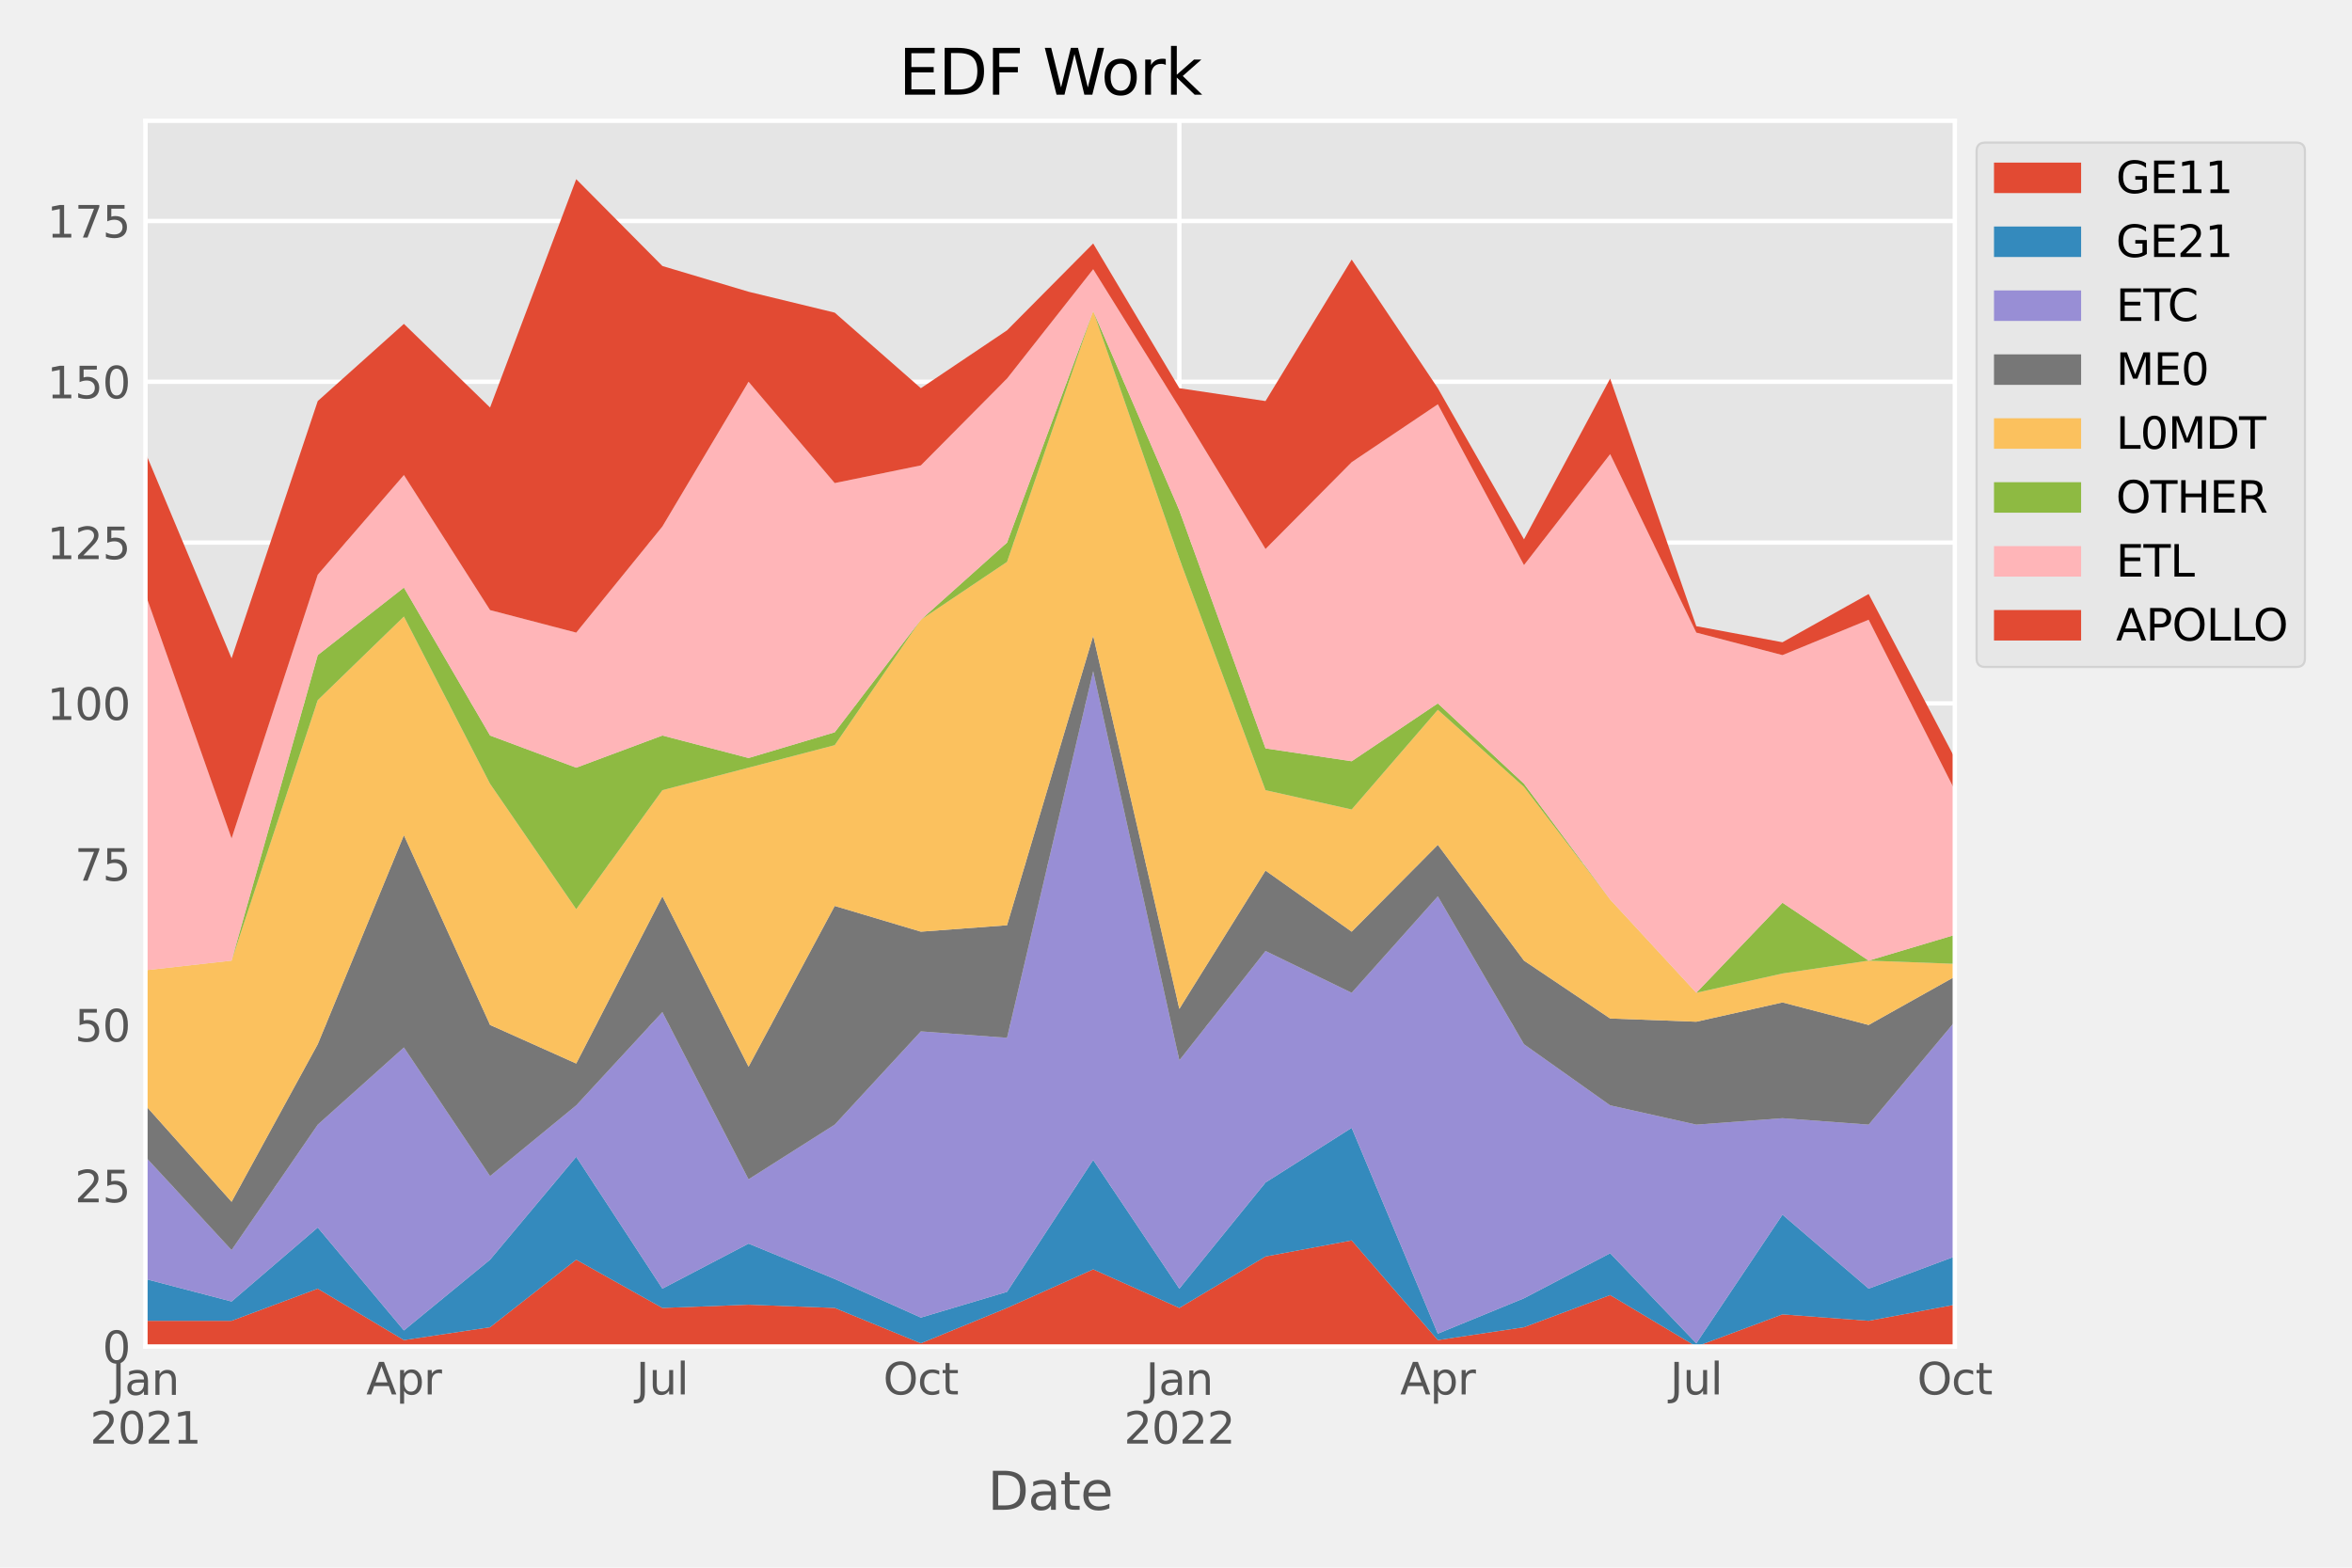 <?xml version="1.0" encoding="utf-8" standalone="no"?>
<!DOCTYPE svg PUBLIC "-//W3C//DTD SVG 1.1//EN"
  "http://www.w3.org/Graphics/SVG/1.1/DTD/svg11.dtd">
<svg xmlns:xlink="http://www.w3.org/1999/xlink" width="540pt" height="360pt" viewBox="0 0 540 360" xmlns="http://www.w3.org/2000/svg" version="1.1">
 <defs>
  <style type="text/css">*{stroke-linejoin: round; stroke-linecap: butt}</style>
 </defs>
 <g id="figure_1">
  <g id="patch_1">
   <path d="M 0 360 
L 540 360 
L 540 0 
L 0 0 
z
" style="fill: #f0f0f0"/>
  </g>
  <g id="axes_1">
   <g id="patch_2">
    <path d="M 33.388 309.21 
L 448.805 309.21 
L 448.805 27.742 
L 33.388 27.742 
z
" style="fill: #e5e5e5"/>
   </g>
   <g id="matplotlib.axis_1">
    <g id="xtick_1">
     <g id="line2d_1">
      <path d="M 33.388 309.21 
L 33.388 27.742 
" clip-path="url(#p18ca7fde8f)" style="fill: none; stroke: #ffffff"/>
     </g>
     <g id="line2d_2"/>
     <g id="text_1">
      <!-- Jan -->
      <g style="fill: #555555" transform="translate(25.68 320.309)scale(0.1 -0.1)">
       <defs>
        <path id="DejaVuSans-4a" d="M 628 4666 
L 1259 4666 
L 1259 325 
Q 1259 -519 939 -900 
Q 619 -1281 -91 -1281 
L -331 -1281 
L -331 -750 
L -134 -750 
Q 284 -750 456 -515 
Q 628 -281 628 325 
L 628 4666 
z
" transform="scale(0.016)"/>
        <path id="DejaVuSans-61" d="M 2194 1759 
Q 1497 1759 1228 1600 
Q 959 1441 959 1056 
Q 959 750 1161 570 
Q 1363 391 1709 391 
Q 2188 391 2477 730 
Q 2766 1069 2766 1631 
L 2766 1759 
L 2194 1759 
z
M 3341 1997 
L 3341 0 
L 2766 0 
L 2766 531 
Q 2569 213 2275 61 
Q 1981 -91 1556 -91 
Q 1019 -91 701 211 
Q 384 513 384 1019 
Q 384 1609 779 1909 
Q 1175 2209 1959 2209 
L 2766 2209 
L 2766 2266 
Q 2766 2663 2505 2880 
Q 2244 3097 1772 3097 
Q 1472 3097 1187 3025 
Q 903 2953 641 2809 
L 641 3341 
Q 956 3463 1253 3523 
Q 1550 3584 1831 3584 
Q 2591 3584 2966 3190 
Q 3341 2797 3341 1997 
z
" transform="scale(0.016)"/>
        <path id="DejaVuSans-6e" d="M 3513 2113 
L 3513 0 
L 2938 0 
L 2938 2094 
Q 2938 2591 2744 2837 
Q 2550 3084 2163 3084 
Q 1697 3084 1428 2787 
Q 1159 2491 1159 1978 
L 1159 0 
L 581 0 
L 581 3500 
L 1159 3500 
L 1159 2956 
Q 1366 3272 1645 3428 
Q 1925 3584 2291 3584 
Q 2894 3584 3203 3211 
Q 3513 2838 3513 2113 
z
" transform="scale(0.016)"/>
       </defs>
       <use xlink:href="#DejaVuSans-4a"/>
       <use xlink:href="#DejaVuSans-61" x="29.492"/>
       <use xlink:href="#DejaVuSans-6e" x="90.771"/>
      </g>
      <!-- 2021 -->
      <g style="fill: #555555" transform="translate(20.663 331.507)scale(0.1 -0.1)">
       <defs>
        <path id="DejaVuSans-32" d="M 1228 531 
L 3431 531 
L 3431 0 
L 469 0 
L 469 531 
Q 828 903 1448 1529 
Q 2069 2156 2228 2338 
Q 2531 2678 2651 2914 
Q 2772 3150 2772 3378 
Q 2772 3750 2511 3984 
Q 2250 4219 1831 4219 
Q 1534 4219 1204 4116 
Q 875 4013 500 3803 
L 500 4441 
Q 881 4594 1212 4672 
Q 1544 4750 1819 4750 
Q 2544 4750 2975 4387 
Q 3406 4025 3406 3419 
Q 3406 3131 3298 2873 
Q 3191 2616 2906 2266 
Q 2828 2175 2409 1742 
Q 1991 1309 1228 531 
z
" transform="scale(0.016)"/>
        <path id="DejaVuSans-30" d="M 2034 4250 
Q 1547 4250 1301 3770 
Q 1056 3291 1056 2328 
Q 1056 1369 1301 889 
Q 1547 409 2034 409 
Q 2525 409 2770 889 
Q 3016 1369 3016 2328 
Q 3016 3291 2770 3770 
Q 2525 4250 2034 4250 
z
M 2034 4750 
Q 2819 4750 3233 4129 
Q 3647 3509 3647 2328 
Q 3647 1150 3233 529 
Q 2819 -91 2034 -91 
Q 1250 -91 836 529 
Q 422 1150 422 2328 
Q 422 3509 836 4129 
Q 1250 4750 2034 4750 
z
" transform="scale(0.016)"/>
        <path id="DejaVuSans-31" d="M 794 531 
L 1825 531 
L 1825 4091 
L 703 3866 
L 703 4441 
L 1819 4666 
L 2450 4666 
L 2450 531 
L 3481 531 
L 3481 0 
L 794 0 
L 794 531 
z
" transform="scale(0.016)"/>
       </defs>
       <use xlink:href="#DejaVuSans-32"/>
       <use xlink:href="#DejaVuSans-30" x="63.623"/>
       <use xlink:href="#DejaVuSans-32" x="127.246"/>
       <use xlink:href="#DejaVuSans-31" x="190.869"/>
      </g>
     </g>
    </g>
    <g id="xtick_2">
     <g id="line2d_3">
      <path d="M 270.769 309.21 
L 270.769 27.742 
" clip-path="url(#p18ca7fde8f)" style="fill: none; stroke: #ffffff"/>
     </g>
     <g id="line2d_4"/>
     <g id="text_2">
      <!-- Jan -->
      <g style="fill: #555555" transform="translate(263.061 320.309)scale(0.1 -0.1)">
       <use xlink:href="#DejaVuSans-4a"/>
       <use xlink:href="#DejaVuSans-61" x="29.492"/>
       <use xlink:href="#DejaVuSans-6e" x="90.771"/>
      </g>
      <!-- 2022 -->
      <g style="fill: #555555" transform="translate(258.044 331.507)scale(0.1 -0.1)">
       <use xlink:href="#DejaVuSans-32"/>
       <use xlink:href="#DejaVuSans-30" x="63.623"/>
       <use xlink:href="#DejaVuSans-32" x="127.246"/>
       <use xlink:href="#DejaVuSans-32" x="190.869"/>
      </g>
     </g>
    </g>
    <g id="xtick_3">
     <g id="line2d_5"/>
    </g>
    <g id="xtick_4">
     <g id="line2d_6"/>
    </g>
    <g id="xtick_5">
     <g id="line2d_7"/>
     <g id="text_3">
      <!-- Apr -->
      <g style="fill: #555555" transform="translate(84.083 320.209)scale(0.1 -0.1)">
       <defs>
        <path id="DejaVuSans-41" d="M 2188 4044 
L 1331 1722 
L 3047 1722 
L 2188 4044 
z
M 1831 4666 
L 2547 4666 
L 4325 0 
L 3669 0 
L 3244 1197 
L 1141 1197 
L 716 0 
L 50 0 
L 1831 4666 
z
" transform="scale(0.016)"/>
        <path id="DejaVuSans-70" d="M 1159 525 
L 1159 -1331 
L 581 -1331 
L 581 3500 
L 1159 3500 
L 1159 2969 
Q 1341 3281 1617 3432 
Q 1894 3584 2278 3584 
Q 2916 3584 3314 3078 
Q 3713 2572 3713 1747 
Q 3713 922 3314 415 
Q 2916 -91 2278 -91 
Q 1894 -91 1617 61 
Q 1341 213 1159 525 
z
M 3116 1747 
Q 3116 2381 2855 2742 
Q 2594 3103 2138 3103 
Q 1681 3103 1420 2742 
Q 1159 2381 1159 1747 
Q 1159 1113 1420 752 
Q 1681 391 2138 391 
Q 2594 391 2855 752 
Q 3116 1113 3116 1747 
z
" transform="scale(0.016)"/>
        <path id="DejaVuSans-72" d="M 2631 2963 
Q 2534 3019 2420 3045 
Q 2306 3072 2169 3072 
Q 1681 3072 1420 2755 
Q 1159 2438 1159 1844 
L 1159 0 
L 581 0 
L 581 3500 
L 1159 3500 
L 1159 2956 
Q 1341 3275 1631 3429 
Q 1922 3584 2338 3584 
Q 2397 3584 2469 3576 
Q 2541 3569 2628 3553 
L 2631 2963 
z
" transform="scale(0.016)"/>
       </defs>
       <use xlink:href="#DejaVuSans-41"/>
       <use xlink:href="#DejaVuSans-70" x="68.408"/>
       <use xlink:href="#DejaVuSans-72" x="131.885"/>
      </g>
     </g>
    </g>
    <g id="xtick_6">
     <g id="line2d_8"/>
    </g>
    <g id="xtick_7">
     <g id="line2d_9"/>
    </g>
    <g id="xtick_8">
     <g id="line2d_10"/>
     <g id="text_4">
      <!-- Jul -->
      <g style="fill: #555555" transform="translate(146.045 320.209)scale(0.1 -0.1)">
       <defs>
        <path id="DejaVuSans-75" d="M 544 1381 
L 544 3500 
L 1119 3500 
L 1119 1403 
Q 1119 906 1312 657 
Q 1506 409 1894 409 
Q 2359 409 2629 706 
Q 2900 1003 2900 1516 
L 2900 3500 
L 3475 3500 
L 3475 0 
L 2900 0 
L 2900 538 
Q 2691 219 2414 64 
Q 2138 -91 1772 -91 
Q 1169 -91 856 284 
Q 544 659 544 1381 
z
M 1991 3584 
L 1991 3584 
z
" transform="scale(0.016)"/>
        <path id="DejaVuSans-6c" d="M 603 4863 
L 1178 4863 
L 1178 0 
L 603 0 
L 603 4863 
z
" transform="scale(0.016)"/>
       </defs>
       <use xlink:href="#DejaVuSans-4a"/>
       <use xlink:href="#DejaVuSans-75" x="29.492"/>
       <use xlink:href="#DejaVuSans-6c" x="92.871"/>
      </g>
     </g>
    </g>
    <g id="xtick_9">
     <g id="line2d_11"/>
    </g>
    <g id="xtick_10">
     <g id="line2d_12"/>
    </g>
    <g id="xtick_11">
     <g id="line2d_13"/>
     <g id="text_5">
      <!-- Oct -->
      <g style="fill: #555555" transform="translate(202.778 320.209)scale(0.1 -0.1)">
       <defs>
        <path id="DejaVuSans-4f" d="M 2522 4238 
Q 1834 4238 1429 3725 
Q 1025 3213 1025 2328 
Q 1025 1447 1429 934 
Q 1834 422 2522 422 
Q 3209 422 3611 934 
Q 4013 1447 4013 2328 
Q 4013 3213 3611 3725 
Q 3209 4238 2522 4238 
z
M 2522 4750 
Q 3503 4750 4090 4092 
Q 4678 3434 4678 2328 
Q 4678 1225 4090 567 
Q 3503 -91 2522 -91 
Q 1538 -91 948 565 
Q 359 1222 359 2328 
Q 359 3434 948 4092 
Q 1538 4750 2522 4750 
z
" transform="scale(0.016)"/>
        <path id="DejaVuSans-63" d="M 3122 3366 
L 3122 2828 
Q 2878 2963 2633 3030 
Q 2388 3097 2138 3097 
Q 1578 3097 1268 2742 
Q 959 2388 959 1747 
Q 959 1106 1268 751 
Q 1578 397 2138 397 
Q 2388 397 2633 464 
Q 2878 531 3122 666 
L 3122 134 
Q 2881 22 2623 -34 
Q 2366 -91 2075 -91 
Q 1284 -91 818 406 
Q 353 903 353 1747 
Q 353 2603 823 3093 
Q 1294 3584 2113 3584 
Q 2378 3584 2631 3529 
Q 2884 3475 3122 3366 
z
" transform="scale(0.016)"/>
        <path id="DejaVuSans-74" d="M 1172 4494 
L 1172 3500 
L 2356 3500 
L 2356 3053 
L 1172 3053 
L 1172 1153 
Q 1172 725 1289 603 
Q 1406 481 1766 481 
L 2356 481 
L 2356 0 
L 1766 0 
Q 1100 0 847 248 
Q 594 497 594 1153 
L 594 3053 
L 172 3053 
L 172 3500 
L 594 3500 
L 594 4494 
L 1172 4494 
z
" transform="scale(0.016)"/>
       </defs>
       <use xlink:href="#DejaVuSans-4f"/>
       <use xlink:href="#DejaVuSans-63" x="78.711"/>
       <use xlink:href="#DejaVuSans-74" x="133.691"/>
      </g>
     </g>
    </g>
    <g id="xtick_12">
     <g id="line2d_14"/>
    </g>
    <g id="xtick_13">
     <g id="line2d_15"/>
    </g>
    <g id="xtick_14">
     <g id="line2d_16"/>
    </g>
    <g id="xtick_15">
     <g id="line2d_17"/>
    </g>
    <g id="xtick_16">
     <g id="line2d_18"/>
     <g id="text_6">
      <!-- Apr -->
      <g style="fill: #555555" transform="translate(321.464 320.209)scale(0.1 -0.1)">
       <use xlink:href="#DejaVuSans-41"/>
       <use xlink:href="#DejaVuSans-70" x="68.408"/>
       <use xlink:href="#DejaVuSans-72" x="131.885"/>
      </g>
     </g>
    </g>
    <g id="xtick_17">
     <g id="line2d_19"/>
    </g>
    <g id="xtick_18">
     <g id="line2d_20"/>
    </g>
    <g id="xtick_19">
     <g id="line2d_21"/>
     <g id="text_7">
      <!-- Jul -->
      <g style="fill: #555555" transform="translate(383.427 320.209)scale(0.1 -0.1)">
       <use xlink:href="#DejaVuSans-4a"/>
       <use xlink:href="#DejaVuSans-75" x="29.492"/>
       <use xlink:href="#DejaVuSans-6c" x="92.871"/>
      </g>
     </g>
    </g>
    <g id="xtick_20">
     <g id="line2d_22"/>
    </g>
    <g id="xtick_21">
     <g id="line2d_23"/>
    </g>
    <g id="xtick_22">
     <g id="line2d_24"/>
     <g id="text_8">
      <!-- Oct -->
      <g style="fill: #555555" transform="translate(440.159 320.209)scale(0.1 -0.1)">
       <use xlink:href="#DejaVuSans-4f"/>
       <use xlink:href="#DejaVuSans-63" x="78.711"/>
       <use xlink:href="#DejaVuSans-74" x="133.691"/>
      </g>
     </g>
    </g>
    <g id="text_9">
     <!-- Date -->
     <g style="fill: #555555" transform="translate(226.755 346.704)scale(0.12 -0.12)">
      <defs>
       <path id="DejaVuSans-44" d="M 1259 4147 
L 1259 519 
L 2022 519 
Q 2988 519 3436 956 
Q 3884 1394 3884 2338 
Q 3884 3275 3436 3711 
Q 2988 4147 2022 4147 
L 1259 4147 
z
M 628 4666 
L 1925 4666 
Q 3281 4666 3915 4102 
Q 4550 3538 4550 2338 
Q 4550 1131 3912 565 
Q 3275 0 1925 0 
L 628 0 
L 628 4666 
z
" transform="scale(0.016)"/>
       <path id="DejaVuSans-65" d="M 3597 1894 
L 3597 1613 
L 953 1613 
Q 991 1019 1311 708 
Q 1631 397 2203 397 
Q 2534 397 2845 478 
Q 3156 559 3463 722 
L 3463 178 
Q 3153 47 2828 -22 
Q 2503 -91 2169 -91 
Q 1331 -91 842 396 
Q 353 884 353 1716 
Q 353 2575 817 3079 
Q 1281 3584 2069 3584 
Q 2775 3584 3186 3129 
Q 3597 2675 3597 1894 
z
M 3022 2063 
Q 3016 2534 2758 2815 
Q 2500 3097 2075 3097 
Q 1594 3097 1305 2825 
Q 1016 2553 972 2059 
L 3022 2063 
z
" transform="scale(0.016)"/>
      </defs>
      <use xlink:href="#DejaVuSans-44"/>
      <use xlink:href="#DejaVuSans-61" x="77.002"/>
      <use xlink:href="#DejaVuSans-74" x="138.281"/>
      <use xlink:href="#DejaVuSans-65" x="177.49"/>
     </g>
    </g>
   </g>
   <g id="matplotlib.axis_2">
    <g id="ytick_1">
     <g id="line2d_25">
      <path d="M 33.388 309.21 
L 448.805 309.21 
" clip-path="url(#p18ca7fde8f)" style="fill: none; stroke: #ffffff"/>
     </g>
     <g id="line2d_26"/>
     <g id="text_10">
      <!-- 0 -->
      <g style="fill: #555555" transform="translate(23.525 313.01)scale(0.1 -0.1)">
       <use xlink:href="#DejaVuSans-30"/>
      </g>
     </g>
    </g>
    <g id="ytick_2">
     <g id="line2d_27">
      <path d="M 33.388 272.287 
L 448.805 272.287 
" clip-path="url(#p18ca7fde8f)" style="fill: none; stroke: #ffffff"/>
     </g>
     <g id="line2d_28"/>
     <g id="text_11">
      <!-- 25 -->
      <g style="fill: #555555" transform="translate(17.163 276.086)scale(0.1 -0.1)">
       <defs>
        <path id="DejaVuSans-35" d="M 691 4666 
L 3169 4666 
L 3169 4134 
L 1269 4134 
L 1269 2991 
Q 1406 3038 1543 3061 
Q 1681 3084 1819 3084 
Q 2600 3084 3056 2656 
Q 3513 2228 3513 1497 
Q 3513 744 3044 326 
Q 2575 -91 1722 -91 
Q 1428 -91 1123 -41 
Q 819 9 494 109 
L 494 744 
Q 775 591 1075 516 
Q 1375 441 1709 441 
Q 2250 441 2565 725 
Q 2881 1009 2881 1497 
Q 2881 1984 2565 2268 
Q 2250 2553 1709 2553 
Q 1456 2553 1204 2497 
Q 953 2441 691 2322 
L 691 4666 
z
" transform="scale(0.016)"/>
       </defs>
       <use xlink:href="#DejaVuSans-32"/>
       <use xlink:href="#DejaVuSans-35" x="63.623"/>
      </g>
     </g>
    </g>
    <g id="ytick_3">
     <g id="line2d_29">
      <path d="M 33.388 235.363 
L 448.805 235.363 
" clip-path="url(#p18ca7fde8f)" style="fill: none; stroke: #ffffff"/>
     </g>
     <g id="line2d_30"/>
     <g id="text_12">
      <!-- 50 -->
      <g style="fill: #555555" transform="translate(17.163 239.162)scale(0.1 -0.1)">
       <use xlink:href="#DejaVuSans-35"/>
       <use xlink:href="#DejaVuSans-30" x="63.623"/>
      </g>
     </g>
    </g>
    <g id="ytick_4">
     <g id="line2d_31">
      <path d="M 33.388 198.44 
L 448.805 198.44 
" clip-path="url(#p18ca7fde8f)" style="fill: none; stroke: #ffffff"/>
     </g>
     <g id="line2d_32"/>
     <g id="text_13">
      <!-- 75 -->
      <g style="fill: #555555" transform="translate(17.163 202.239)scale(0.1 -0.1)">
       <defs>
        <path id="DejaVuSans-37" d="M 525 4666 
L 3525 4666 
L 3525 4397 
L 1831 0 
L 1172 0 
L 2766 4134 
L 525 4134 
L 525 4666 
z
" transform="scale(0.016)"/>
       </defs>
       <use xlink:href="#DejaVuSans-37"/>
       <use xlink:href="#DejaVuSans-35" x="63.623"/>
      </g>
     </g>
    </g>
    <g id="ytick_5">
     <g id="line2d_33">
      <path d="M 33.388 161.516 
L 448.805 161.516 
" clip-path="url(#p18ca7fde8f)" style="fill: none; stroke: #ffffff"/>
     </g>
     <g id="line2d_34"/>
     <g id="text_14">
      <!-- 100 -->
      <g style="fill: #555555" transform="translate(10.8 165.315)scale(0.1 -0.1)">
       <use xlink:href="#DejaVuSans-31"/>
       <use xlink:href="#DejaVuSans-30" x="63.623"/>
       <use xlink:href="#DejaVuSans-30" x="127.246"/>
      </g>
     </g>
    </g>
    <g id="ytick_6">
     <g id="line2d_35">
      <path d="M 33.388 124.592 
L 448.805 124.592 
" clip-path="url(#p18ca7fde8f)" style="fill: none; stroke: #ffffff"/>
     </g>
     <g id="line2d_36"/>
     <g id="text_15">
      <!-- 125 -->
      <g style="fill: #555555" transform="translate(10.8 128.392)scale(0.1 -0.1)">
       <use xlink:href="#DejaVuSans-31"/>
       <use xlink:href="#DejaVuSans-32" x="63.623"/>
       <use xlink:href="#DejaVuSans-35" x="127.246"/>
      </g>
     </g>
    </g>
    <g id="ytick_7">
     <g id="line2d_37">
      <path d="M 33.388 87.669 
L 448.805 87.669 
" clip-path="url(#p18ca7fde8f)" style="fill: none; stroke: #ffffff"/>
     </g>
     <g id="line2d_38"/>
     <g id="text_16">
      <!-- 150 -->
      <g style="fill: #555555" transform="translate(10.8 91.468)scale(0.1 -0.1)">
       <use xlink:href="#DejaVuSans-31"/>
       <use xlink:href="#DejaVuSans-35" x="63.623"/>
       <use xlink:href="#DejaVuSans-30" x="127.246"/>
      </g>
     </g>
    </g>
    <g id="ytick_8">
     <g id="line2d_39">
      <path d="M 33.388 50.745 
L 448.805 50.745 
" clip-path="url(#p18ca7fde8f)" style="fill: none; stroke: #ffffff"/>
     </g>
     <g id="line2d_40"/>
     <g id="text_17">
      <!-- 175 -->
      <g style="fill: #555555" transform="translate(10.8 54.544)scale(0.1 -0.1)">
       <use xlink:href="#DejaVuSans-31"/>
       <use xlink:href="#DejaVuSans-37" x="63.623"/>
       <use xlink:href="#DejaVuSans-35" x="127.246"/>
      </g>
     </g>
    </g>
   </g>
   <g id="PolyCollection_1">
    <defs>
     <path id="me818458014" d="M 33.388 -56.697 
L 33.388 -50.79 
L 53.169 -50.79 
L 72.951 -50.79 
L 92.733 -50.79 
L 112.515 -50.79 
L 132.296 -50.79 
L 152.078 -50.79 
L 171.86 -50.79 
L 191.642 -50.79 
L 211.423 -50.79 
L 231.205 -50.79 
L 250.987 -50.79 
L 270.769 -50.79 
L 290.551 -50.79 
L 310.332 -50.79 
L 330.114 -50.79 
L 349.896 -50.79 
L 369.678 -50.79 
L 389.459 -50.79 
L 409.241 -50.79 
L 429.023 -50.79 
L 448.805 -50.79 
L 448.805 -60.39 
L 448.805 -60.39 
L 429.023 -56.697 
L 409.241 -58.174 
L 389.459 -50.79 
L 369.678 -62.605 
L 349.896 -55.221 
L 330.114 -52.267 
L 310.332 -75.159 
L 290.551 -71.467 
L 270.769 -59.651 
L 250.987 -68.513 
L 231.205 -59.651 
L 211.423 -51.528 
L 191.642 -59.651 
L 171.86 -60.39 
L 152.078 -59.651 
L 132.296 -70.728 
L 112.515 -55.221 
L 92.733 -52.267 
L 72.951 -64.082 
L 53.169 -56.697 
L 33.388 -56.697 
z
"/>
    </defs>
    <g clip-path="url(#p18ca7fde8f)">
     <use xlink:href="#me818458014" x="0" y="360" style="fill: #e24a33"/>
    </g>
   </g>
   <g id="PolyCollection_2">
    <defs>
     <path id="m46e189c79e" d="M 33.388 -66.298 
L 33.388 -56.697 
L 53.169 -56.697 
L 72.951 -64.082 
L 92.733 -52.267 
L 112.515 -55.221 
L 132.296 -70.728 
L 152.078 -59.651 
L 171.86 -60.39 
L 191.642 -59.651 
L 211.423 -51.528 
L 231.205 -59.651 
L 250.987 -68.513 
L 270.769 -59.651 
L 290.551 -71.467 
L 310.332 -75.159 
L 330.114 -52.267 
L 349.896 -55.221 
L 369.678 -62.605 
L 389.459 -50.79 
L 409.241 -58.174 
L 429.023 -56.697 
L 448.805 -60.39 
L 448.805 -71.467 
L 448.805 -71.467 
L 429.023 -64.082 
L 409.241 -81.067 
L 389.459 -51.528 
L 369.678 -72.205 
L 349.896 -61.867 
L 330.114 -53.744 
L 310.332 -101.006 
L 290.551 -88.452 
L 270.769 -64.082 
L 250.987 -93.621 
L 231.205 -63.344 
L 211.423 -57.436 
L 191.642 -66.298 
L 171.86 -74.421 
L 152.078 -64.082 
L 132.296 -94.36 
L 112.515 -70.728 
L 92.733 -54.482 
L 72.951 -78.113 
L 53.169 -61.128 
L 33.388 -66.298 
z
"/>
    </defs>
    <g clip-path="url(#p18ca7fde8f)">
     <use xlink:href="#m46e189c79e" x="0" y="360" style="fill: #348abd"/>
    </g>
   </g>
   <g id="PolyCollection_3">
    <defs>
     <path id="me24be5b7c9" d="M 33.388 -94.36 
L 33.388 -66.298 
L 53.169 -61.128 
L 72.951 -78.113 
L 92.733 -54.482 
L 112.515 -70.728 
L 132.296 -94.36 
L 152.078 -64.082 
L 171.86 -74.421 
L 191.642 -66.298 
L 211.423 -57.436 
L 231.205 -63.344 
L 250.987 -93.621 
L 270.769 -64.082 
L 290.551 -88.452 
L 310.332 -101.006 
L 330.114 -53.744 
L 349.896 -61.867 
L 369.678 -72.205 
L 389.459 -51.528 
L 409.241 -81.067 
L 429.023 -64.082 
L 448.805 -71.467 
L 448.805 -125.375 
L 448.805 -125.375 
L 429.023 -101.744 
L 409.241 -103.221 
L 389.459 -101.744 
L 369.678 -106.175 
L 349.896 -120.206 
L 330.114 -154.176 
L 310.332 -132.022 
L 290.551 -141.622 
L 270.769 -116.514 
L 250.987 -205.869 
L 231.205 -121.683 
L 211.423 -123.16 
L 191.642 -101.744 
L 171.86 -89.19 
L 152.078 -127.591 
L 132.296 -106.175 
L 112.515 -89.929 
L 92.733 -119.468 
L 72.951 -101.744 
L 53.169 -72.944 
L 33.388 -94.36 
z
"/>
    </defs>
    <g clip-path="url(#p18ca7fde8f)">
     <use xlink:href="#me24be5b7c9" x="0" y="360" style="fill: #988ed5"/>
    </g>
   </g>
   <g id="PolyCollection_4">
    <defs>
     <path id="mcbd116b5c4" d="M 33.388 -106.175 
L 33.388 -94.36 
L 53.169 -72.944 
L 72.951 -101.744 
L 92.733 -119.468 
L 112.515 -89.929 
L 132.296 -106.175 
L 152.078 -127.591 
L 171.86 -89.19 
L 191.642 -101.744 
L 211.423 -123.16 
L 231.205 -121.683 
L 250.987 -205.869 
L 270.769 -116.514 
L 290.551 -141.622 
L 310.332 -132.022 
L 330.114 -154.176 
L 349.896 -120.206 
L 369.678 -106.175 
L 389.459 -101.744 
L 409.241 -103.221 
L 429.023 -101.744 
L 448.805 -125.375 
L 448.805 -135.714 
L 448.805 -135.714 
L 429.023 -124.637 
L 409.241 -129.806 
L 389.459 -125.375 
L 369.678 -126.114 
L 349.896 -139.406 
L 330.114 -165.991 
L 310.332 -146.053 
L 290.551 -160.084 
L 270.769 -128.329 
L 250.987 -213.992 
L 231.205 -147.53 
L 211.423 -146.053 
L 191.642 -151.96 
L 171.86 -115.037 
L 152.078 -154.176 
L 132.296 -115.775 
L 112.515 -124.637 
L 92.733 -168.207 
L 72.951 -120.206 
L 53.169 -84.021 
L 33.388 -106.175 
z
"/>
    </defs>
    <g clip-path="url(#p18ca7fde8f)">
     <use xlink:href="#mcbd116b5c4" x="0" y="360" style="fill: #777777"/>
    </g>
   </g>
   <g id="PolyCollection_5">
    <defs>
     <path id="m8b6dcc6022" d="M 33.388 -137.191 
L 33.388 -106.175 
L 53.169 -84.021 
L 72.951 -120.206 
L 92.733 -168.207 
L 112.515 -124.637 
L 132.296 -115.775 
L 152.078 -154.176 
L 171.86 -115.037 
L 191.642 -151.96 
L 211.423 -146.053 
L 231.205 -147.53 
L 250.987 -213.992 
L 270.769 -128.329 
L 290.551 -160.084 
L 310.332 -146.053 
L 330.114 -165.991 
L 349.896 -139.406 
L 369.678 -126.114 
L 389.459 -125.375 
L 409.241 -129.806 
L 429.023 -124.637 
L 448.805 -135.714 
L 448.805 -138.668 
L 448.805 -138.668 
L 429.023 -139.406 
L 409.241 -136.452 
L 389.459 -132.022 
L 369.678 -153.437 
L 349.896 -179.284 
L 330.114 -197.007 
L 310.332 -174.114 
L 290.551 -178.545 
L 270.769 -231.715 
L 250.987 -288.578 
L 231.205 -230.977 
L 211.423 -217.684 
L 191.642 -188.884 
L 171.86 -183.715 
L 152.078 -178.545 
L 132.296 -151.222 
L 112.515 -180.022 
L 92.733 -218.423 
L 72.951 -199.223 
L 53.169 -139.406 
L 33.388 -137.191 
z
"/>
    </defs>
    <g clip-path="url(#p18ca7fde8f)">
     <use xlink:href="#m8b6dcc6022" x="0" y="360" style="fill: #fbc15e"/>
    </g>
   </g>
   <g id="PolyCollection_6">
    <defs>
     <path id="m76d252be1c" d="M 33.388 -137.191 
L 33.388 -137.191 
L 53.169 -139.406 
L 72.951 -199.223 
L 92.733 -218.423 
L 112.515 -180.022 
L 132.296 -151.222 
L 152.078 -178.545 
L 171.86 -183.715 
L 191.642 -188.884 
L 211.423 -217.684 
L 231.205 -230.977 
L 250.987 -288.578 
L 270.769 -231.715 
L 290.551 -178.545 
L 310.332 -174.114 
L 330.114 -197.007 
L 349.896 -179.284 
L 369.678 -153.437 
L 389.459 -132.022 
L 409.241 -136.452 
L 429.023 -139.406 
L 448.805 -138.668 
L 448.805 -145.314 
L 448.805 -145.314 
L 429.023 -139.406 
L 409.241 -152.699 
L 389.459 -132.022 
L 369.678 -153.437 
L 349.896 -180.022 
L 330.114 -198.484 
L 310.332 -185.192 
L 290.551 -188.145 
L 270.769 -242.792 
L 250.987 -288.578 
L 231.205 -235.408 
L 211.423 -217.684 
L 191.642 -191.838 
L 171.86 -185.93 
L 152.078 -191.099 
L 132.296 -183.715 
L 112.515 -191.099 
L 92.733 -225.069 
L 72.951 -209.561 
L 53.169 -139.406 
L 33.388 -137.191 
z
"/>
    </defs>
    <g clip-path="url(#p18ca7fde8f)">
     <use xlink:href="#m76d252be1c" x="0" y="360" style="fill: #8eba42"/>
    </g>
   </g>
   <g id="PolyCollection_7">
    <defs>
     <path id="mc79e36068d" d="M 33.388 -223.592 
L 33.388 -137.191 
L 53.169 -139.406 
L 72.951 -209.561 
L 92.733 -225.069 
L 112.515 -191.099 
L 132.296 -183.715 
L 152.078 -191.099 
L 171.86 -185.93 
L 191.642 -191.838 
L 211.423 -217.684 
L 231.205 -235.408 
L 250.987 -288.578 
L 270.769 -242.792 
L 290.551 -188.145 
L 310.332 -185.192 
L 330.114 -198.484 
L 349.896 -180.022 
L 369.678 -153.437 
L 389.459 -132.022 
L 409.241 -152.699 
L 429.023 -139.406 
L 448.805 -145.314 
L 448.805 -178.545 
L 448.805 -178.545 
L 429.023 -217.684 
L 409.241 -209.561 
L 389.459 -214.73 
L 369.678 -255.716 
L 349.896 -230.238 
L 330.114 -267.162 
L 310.332 -253.869 
L 290.551 -233.931 
L 270.769 -266.423 
L 250.987 -298.178 
L 231.205 -273.07 
L 211.423 -253.131 
L 191.642 -249.069 
L 171.86 -272.331 
L 152.078 -239.1 
L 132.296 -214.73 
L 112.515 -219.9 
L 92.733 -250.916 
L 72.951 -228.023 
L 53.169 -167.468 
L 33.388 -223.592 
z
"/>
    </defs>
    <g clip-path="url(#p18ca7fde8f)">
     <use xlink:href="#mc79e36068d" x="0" y="360" style="fill: #ffb5b8"/>
    </g>
   </g>
   <g id="PolyCollection_8">
    <defs>
     <path id="m7450dbfe56" d="M 33.388 -256.085 
L 33.388 -223.592 
L 53.169 -167.468 
L 72.951 -228.023 
L 92.733 -250.916 
L 112.515 -219.9 
L 132.296 -214.73 
L 152.078 -239.1 
L 171.86 -272.331 
L 191.642 -249.069 
L 211.423 -253.131 
L 231.205 -273.07 
L 250.987 -298.178 
L 270.769 -266.423 
L 290.551 -233.931 
L 310.332 -253.869 
L 330.114 -267.162 
L 349.896 -230.238 
L 369.678 -255.716 
L 389.459 -214.73 
L 409.241 -209.561 
L 429.023 -217.684 
L 448.805 -178.545 
L 448.805 -185.93 
L 448.805 -185.93 
L 429.023 -223.592 
L 409.241 -212.515 
L 389.459 -216.207 
L 369.678 -273.07 
L 349.896 -236.146 
L 330.114 -270.854 
L 310.332 -300.393 
L 290.551 -267.9 
L 270.769 -270.854 
L 250.987 -304.086 
L 231.205 -284.147 
L 211.423 -270.854 
L 191.642 -288.208 
L 171.86 -293.008 
L 152.078 -298.916 
L 132.296 -318.855 
L 112.515 -266.423 
L 92.733 -285.624 
L 72.951 -267.9 
L 53.169 -208.823 
L 33.388 -256.085 
z
"/>
    </defs>
    <g clip-path="url(#p18ca7fde8f)">
     <use xlink:href="#m7450dbfe56" x="0" y="360" style="fill: #e24a33"/>
    </g>
   </g>
   <g id="line2d_41">
    <path d="M 33.388 303.303 
L 53.169 303.303 
L 72.951 295.918 
L 92.733 307.733 
L 112.515 304.779 
L 132.296 289.272 
L 152.078 300.349 
L 171.86 299.61 
L 191.642 300.349 
L 211.423 308.472 
L 231.205 300.349 
L 250.987 291.487 
L 270.769 300.349 
L 290.551 288.533 
L 310.332 284.841 
L 330.114 307.733 
L 349.896 304.779 
L 369.678 297.395 
L 389.459 309.21 
L 409.241 301.826 
L 429.023 303.303 
L 448.805 299.61 
" clip-path="url(#p18ca7fde8f)" style="fill: none"/>
   </g>
   <g id="line2d_42">
    <path d="M 33.388 293.702 
L 53.169 298.872 
L 72.951 281.887 
L 92.733 305.518 
L 112.515 289.272 
L 132.296 265.64 
L 152.078 295.918 
L 171.86 285.579 
L 191.642 293.702 
L 211.423 302.564 
L 231.205 296.656 
L 250.987 266.379 
L 270.769 295.918 
L 290.551 271.548 
L 310.332 258.994 
L 330.114 306.256 
L 349.896 298.133 
L 369.678 287.795 
L 389.459 308.472 
L 409.241 278.933 
L 429.023 295.918 
L 448.805 288.533 
" clip-path="url(#p18ca7fde8f)" style="fill: none"/>
   </g>
   <g id="line2d_43">
    <path d="M 33.388 265.64 
L 53.169 287.056 
L 72.951 258.256 
L 92.733 240.532 
L 112.515 270.071 
L 132.296 253.825 
L 152.078 232.409 
L 171.86 270.81 
L 191.642 258.256 
L 211.423 236.84 
L 231.205 238.317 
L 250.987 154.131 
L 270.769 243.486 
L 290.551 218.378 
L 310.332 227.978 
L 330.114 205.824 
L 349.896 239.794 
L 369.678 253.825 
L 389.459 258.256 
L 409.241 256.779 
L 429.023 258.256 
L 448.805 234.625 
" clip-path="url(#p18ca7fde8f)" style="fill: none"/>
   </g>
   <g id="line2d_44">
    <path d="M 33.388 253.825 
L 53.169 275.979 
L 72.951 239.794 
L 92.733 191.793 
L 112.515 235.363 
L 132.296 244.225 
L 152.078 205.824 
L 171.86 244.963 
L 191.642 208.04 
L 211.423 213.947 
L 231.205 212.47 
L 250.987 146.008 
L 270.769 231.671 
L 290.551 199.916 
L 310.332 213.947 
L 330.114 194.009 
L 349.896 220.594 
L 369.678 233.886 
L 389.459 234.625 
L 409.241 230.194 
L 429.023 235.363 
L 448.805 224.286 
" clip-path="url(#p18ca7fde8f)" style="fill: none"/>
   </g>
   <g id="line2d_45">
    <path d="M 33.388 222.809 
L 53.169 220.594 
L 72.951 160.777 
L 92.733 141.577 
L 112.515 179.978 
L 132.296 208.778 
L 152.078 181.455 
L 171.86 176.285 
L 191.642 171.116 
L 211.423 142.316 
L 231.205 129.023 
L 250.987 71.422 
L 270.769 128.285 
L 290.551 181.455 
L 310.332 185.886 
L 330.114 162.993 
L 349.896 180.716 
L 369.678 206.563 
L 389.459 227.978 
L 409.241 223.548 
L 429.023 220.594 
L 448.805 221.332 
" clip-path="url(#p18ca7fde8f)" style="fill: none"/>
   </g>
   <g id="line2d_46">
    <path d="M 33.388 222.809 
L 53.169 220.594 
L 72.951 150.439 
L 92.733 134.931 
L 112.515 168.901 
L 132.296 176.285 
L 152.078 168.901 
L 171.86 174.07 
L 191.642 168.162 
L 211.423 142.316 
L 231.205 124.592 
L 250.987 71.422 
L 270.769 117.208 
L 290.551 171.855 
L 310.332 174.808 
L 330.114 161.516 
L 349.896 179.978 
L 369.678 206.563 
L 389.459 227.978 
L 409.241 207.301 
L 429.023 220.594 
L 448.805 214.686 
" clip-path="url(#p18ca7fde8f)" style="fill: none"/>
   </g>
   <g id="line2d_47">
    <path d="M 33.388 136.408 
L 53.169 192.532 
L 72.951 131.977 
L 92.733 109.084 
L 112.515 140.1 
L 132.296 145.27 
L 152.078 120.9 
L 171.86 87.669 
L 191.642 110.931 
L 211.423 106.869 
L 231.205 86.93 
L 250.987 61.822 
L 270.769 93.577 
L 290.551 126.069 
L 310.332 106.131 
L 330.114 92.838 
L 349.896 129.762 
L 369.678 104.284 
L 389.459 145.27 
L 409.241 150.439 
L 429.023 142.316 
L 448.805 181.455 
" clip-path="url(#p18ca7fde8f)" style="fill: none"/>
   </g>
   <g id="line2d_48">
    <path d="M 33.388 103.915 
L 53.169 151.177 
L 72.951 92.1 
L 92.733 74.376 
L 112.515 93.577 
L 132.296 41.145 
L 152.078 61.084 
L 171.86 66.992 
L 191.642 71.792 
L 211.423 89.146 
L 231.205 75.853 
L 250.987 55.914 
L 270.769 89.146 
L 290.551 92.1 
L 310.332 59.607 
L 330.114 89.146 
L 349.896 123.854 
L 369.678 86.93 
L 389.459 143.793 
L 409.241 147.485 
L 429.023 136.408 
L 448.805 174.07 
" clip-path="url(#p18ca7fde8f)" style="fill: none"/>
   </g>
   <g id="patch_3">
    <path d="M 33.388 309.21 
L 33.388 27.742 
" style="fill: none; stroke: #ffffff; stroke-linejoin: miter; stroke-linecap: square"/>
   </g>
   <g id="patch_4">
    <path d="M 448.805 309.21 
L 448.805 27.742 
" style="fill: none; stroke: #ffffff; stroke-linejoin: miter; stroke-linecap: square"/>
   </g>
   <g id="patch_5">
    <path d="M 33.388 309.21 
L 448.805 309.21 
" style="fill: none; stroke: #ffffff; stroke-linejoin: miter; stroke-linecap: square"/>
   </g>
   <g id="patch_6">
    <path d="M 33.388 27.742 
L 448.805 27.742 
" style="fill: none; stroke: #ffffff; stroke-linejoin: miter; stroke-linecap: square"/>
   </g>
   <g id="text_18">
    <!-- EDF Work -->
    <g transform="translate(206.343 21.742)scale(0.144 -0.144)">
     <defs>
      <path id="DejaVuSans-45" d="M 628 4666 
L 3578 4666 
L 3578 4134 
L 1259 4134 
L 1259 2753 
L 3481 2753 
L 3481 2222 
L 1259 2222 
L 1259 531 
L 3634 531 
L 3634 0 
L 628 0 
L 628 4666 
z
" transform="scale(0.016)"/>
      <path id="DejaVuSans-46" d="M 628 4666 
L 3309 4666 
L 3309 4134 
L 1259 4134 
L 1259 2759 
L 3109 2759 
L 3109 2228 
L 1259 2228 
L 1259 0 
L 628 0 
L 628 4666 
z
" transform="scale(0.016)"/>
      <path id="DejaVuSans-20" transform="scale(0.016)"/>
      <path id="DejaVuSans-57" d="M 213 4666 
L 850 4666 
L 1831 722 
L 2809 4666 
L 3519 4666 
L 4500 722 
L 5478 4666 
L 6119 4666 
L 4947 0 
L 4153 0 
L 3169 4050 
L 2175 0 
L 1381 0 
L 213 4666 
z
" transform="scale(0.016)"/>
      <path id="DejaVuSans-6f" d="M 1959 3097 
Q 1497 3097 1228 2736 
Q 959 2375 959 1747 
Q 959 1119 1226 758 
Q 1494 397 1959 397 
Q 2419 397 2687 759 
Q 2956 1122 2956 1747 
Q 2956 2369 2687 2733 
Q 2419 3097 1959 3097 
z
M 1959 3584 
Q 2709 3584 3137 3096 
Q 3566 2609 3566 1747 
Q 3566 888 3137 398 
Q 2709 -91 1959 -91 
Q 1206 -91 779 398 
Q 353 888 353 1747 
Q 353 2609 779 3096 
Q 1206 3584 1959 3584 
z
" transform="scale(0.016)"/>
      <path id="DejaVuSans-6b" d="M 581 4863 
L 1159 4863 
L 1159 1991 
L 2875 3500 
L 3609 3500 
L 1753 1863 
L 3688 0 
L 2938 0 
L 1159 1709 
L 1159 0 
L 581 0 
L 581 4863 
z
" transform="scale(0.016)"/>
     </defs>
     <use xlink:href="#DejaVuSans-45"/>
     <use xlink:href="#DejaVuSans-44" x="63.184"/>
     <use xlink:href="#DejaVuSans-46" x="140.186"/>
     <use xlink:href="#DejaVuSans-20" x="197.705"/>
     <use xlink:href="#DejaVuSans-57" x="229.492"/>
     <use xlink:href="#DejaVuSans-6f" x="322.494"/>
     <use xlink:href="#DejaVuSans-72" x="383.676"/>
     <use xlink:href="#DejaVuSans-6b" x="424.789"/>
    </g>
   </g>
   <g id="legend_1">
    <g id="patch_7">
     <path d="M 455.805 153.167 
L 527.2 153.167 
Q 529.2 153.167 529.2 151.167 
L 529.2 34.742 
Q 529.2 32.742 527.2 32.742 
L 455.805 32.742 
Q 453.805 32.742 453.805 34.742 
L 453.805 151.167 
Q 453.805 153.167 455.805 153.167 
z
" style="fill: #e5e5e5; opacity: 0.8; stroke: #cccccc; stroke-width: 0.5; stroke-linejoin: miter"/>
    </g>
    <g id="patch_8">
     <path d="M 457.805 44.34 
L 477.805 44.34 
L 477.805 37.34 
L 457.805 37.34 
z
" style="fill: #e24a33"/>
    </g>
    <g id="text_19">
     <!-- GE11 -->
     <g transform="translate(485.805 44.34)scale(0.1 -0.1)">
      <defs>
       <path id="DejaVuSans-47" d="M 3809 666 
L 3809 1919 
L 2778 1919 
L 2778 2438 
L 4434 2438 
L 4434 434 
Q 4069 175 3628 42 
Q 3188 -91 2688 -91 
Q 1594 -91 976 548 
Q 359 1188 359 2328 
Q 359 3472 976 4111 
Q 1594 4750 2688 4750 
Q 3144 4750 3555 4637 
Q 3966 4525 4313 4306 
L 4313 3634 
Q 3963 3931 3569 4081 
Q 3175 4231 2741 4231 
Q 1884 4231 1454 3753 
Q 1025 3275 1025 2328 
Q 1025 1384 1454 906 
Q 1884 428 2741 428 
Q 3075 428 3337 486 
Q 3600 544 3809 666 
z
" transform="scale(0.016)"/>
      </defs>
      <use xlink:href="#DejaVuSans-47"/>
      <use xlink:href="#DejaVuSans-45" x="77.49"/>
      <use xlink:href="#DejaVuSans-31" x="140.674"/>
      <use xlink:href="#DejaVuSans-31" x="204.297"/>
     </g>
    </g>
    <g id="patch_9">
     <path d="M 457.805 59.018 
L 477.805 59.018 
L 477.805 52.018 
L 457.805 52.018 
z
" style="fill: #348abd"/>
    </g>
    <g id="text_20">
     <!-- GE21 -->
     <g transform="translate(485.805 59.018)scale(0.1 -0.1)">
      <use xlink:href="#DejaVuSans-47"/>
      <use xlink:href="#DejaVuSans-45" x="77.49"/>
      <use xlink:href="#DejaVuSans-32" x="140.674"/>
      <use xlink:href="#DejaVuSans-31" x="204.297"/>
     </g>
    </g>
    <g id="patch_10">
     <path d="M 457.805 73.696 
L 477.805 73.696 
L 477.805 66.696 
L 457.805 66.696 
z
" style="fill: #988ed5"/>
    </g>
    <g id="text_21">
     <!-- ETC -->
     <g transform="translate(485.805 73.696)scale(0.1 -0.1)">
      <defs>
       <path id="DejaVuSans-54" d="M -19 4666 
L 3928 4666 
L 3928 4134 
L 2272 4134 
L 2272 0 
L 1638 0 
L 1638 4134 
L -19 4134 
L -19 4666 
z
" transform="scale(0.016)"/>
       <path id="DejaVuSans-43" d="M 4122 4306 
L 4122 3641 
Q 3803 3938 3442 4084 
Q 3081 4231 2675 4231 
Q 1875 4231 1450 3742 
Q 1025 3253 1025 2328 
Q 1025 1406 1450 917 
Q 1875 428 2675 428 
Q 3081 428 3442 575 
Q 3803 722 4122 1019 
L 4122 359 
Q 3791 134 3420 21 
Q 3050 -91 2638 -91 
Q 1578 -91 968 557 
Q 359 1206 359 2328 
Q 359 3453 968 4101 
Q 1578 4750 2638 4750 
Q 3056 4750 3426 4639 
Q 3797 4528 4122 4306 
z
" transform="scale(0.016)"/>
      </defs>
      <use xlink:href="#DejaVuSans-45"/>
      <use xlink:href="#DejaVuSans-54" x="63.184"/>
      <use xlink:href="#DejaVuSans-43" x="118.393"/>
     </g>
    </g>
    <g id="patch_11">
     <path d="M 457.805 88.375 
L 477.805 88.375 
L 477.805 81.375 
L 457.805 81.375 
z
" style="fill: #777777"/>
    </g>
    <g id="text_22">
     <!-- ME0 -->
     <g transform="translate(485.805 88.375)scale(0.1 -0.1)">
      <defs>
       <path id="DejaVuSans-4d" d="M 628 4666 
L 1569 4666 
L 2759 1491 
L 3956 4666 
L 4897 4666 
L 4897 0 
L 4281 0 
L 4281 4097 
L 3078 897 
L 2444 897 
L 1241 4097 
L 1241 0 
L 628 0 
L 628 4666 
z
" transform="scale(0.016)"/>
      </defs>
      <use xlink:href="#DejaVuSans-4d"/>
      <use xlink:href="#DejaVuSans-45" x="86.279"/>
      <use xlink:href="#DejaVuSans-30" x="149.463"/>
     </g>
    </g>
    <g id="patch_12">
     <path d="M 457.805 103.053 
L 477.805 103.053 
L 477.805 96.053 
L 457.805 96.053 
z
" style="fill: #fbc15e"/>
    </g>
    <g id="text_23">
     <!-- L0MDT -->
     <g transform="translate(485.805 103.053)scale(0.1 -0.1)">
      <defs>
       <path id="DejaVuSans-4c" d="M 628 4666 
L 1259 4666 
L 1259 531 
L 3531 531 
L 3531 0 
L 628 0 
L 628 4666 
z
" transform="scale(0.016)"/>
      </defs>
      <use xlink:href="#DejaVuSans-4c"/>
      <use xlink:href="#DejaVuSans-30" x="55.713"/>
      <use xlink:href="#DejaVuSans-4d" x="119.336"/>
      <use xlink:href="#DejaVuSans-44" x="205.615"/>
      <use xlink:href="#DejaVuSans-54" x="282.617"/>
     </g>
    </g>
    <g id="patch_13">
     <path d="M 457.805 117.731 
L 477.805 117.731 
L 477.805 110.731 
L 457.805 110.731 
z
" style="fill: #8eba42"/>
    </g>
    <g id="text_24">
     <!-- OTHER -->
     <g transform="translate(485.805 117.731)scale(0.1 -0.1)">
      <defs>
       <path id="DejaVuSans-48" d="M 628 4666 
L 1259 4666 
L 1259 2753 
L 3553 2753 
L 3553 4666 
L 4184 4666 
L 4184 0 
L 3553 0 
L 3553 2222 
L 1259 2222 
L 1259 0 
L 628 0 
L 628 4666 
z
" transform="scale(0.016)"/>
       <path id="DejaVuSans-52" d="M 2841 2188 
Q 3044 2119 3236 1894 
Q 3428 1669 3622 1275 
L 4263 0 
L 3584 0 
L 2988 1197 
Q 2756 1666 2539 1819 
Q 2322 1972 1947 1972 
L 1259 1972 
L 1259 0 
L 628 0 
L 628 4666 
L 2053 4666 
Q 2853 4666 3247 4331 
Q 3641 3997 3641 3322 
Q 3641 2881 3436 2590 
Q 3231 2300 2841 2188 
z
M 1259 4147 
L 1259 2491 
L 2053 2491 
Q 2509 2491 2742 2702 
Q 2975 2913 2975 3322 
Q 2975 3731 2742 3939 
Q 2509 4147 2053 4147 
L 1259 4147 
z
" transform="scale(0.016)"/>
      </defs>
      <use xlink:href="#DejaVuSans-4f"/>
      <use xlink:href="#DejaVuSans-54" x="78.711"/>
      <use xlink:href="#DejaVuSans-48" x="139.795"/>
      <use xlink:href="#DejaVuSans-45" x="214.99"/>
      <use xlink:href="#DejaVuSans-52" x="278.174"/>
     </g>
    </g>
    <g id="patch_14">
     <path d="M 457.805 132.409 
L 477.805 132.409 
L 477.805 125.409 
L 457.805 125.409 
z
" style="fill: #ffb5b8"/>
    </g>
    <g id="text_25">
     <!-- ETL -->
     <g transform="translate(485.805 132.409)scale(0.1 -0.1)">
      <use xlink:href="#DejaVuSans-45"/>
      <use xlink:href="#DejaVuSans-54" x="63.184"/>
      <use xlink:href="#DejaVuSans-4c" x="124.268"/>
     </g>
    </g>
    <g id="patch_15">
     <path d="M 457.805 147.087 
L 477.805 147.087 
L 477.805 140.087 
L 457.805 140.087 
z
" style="fill: #e24a33"/>
    </g>
    <g id="text_26">
     <!-- APOLLO -->
     <g transform="translate(485.805 147.087)scale(0.1 -0.1)">
      <defs>
       <path id="DejaVuSans-50" d="M 1259 4147 
L 1259 2394 
L 2053 2394 
Q 2494 2394 2734 2622 
Q 2975 2850 2975 3272 
Q 2975 3691 2734 3919 
Q 2494 4147 2053 4147 
L 1259 4147 
z
M 628 4666 
L 2053 4666 
Q 2838 4666 3239 4311 
Q 3641 3956 3641 3272 
Q 3641 2581 3239 2228 
Q 2838 1875 2053 1875 
L 1259 1875 
L 1259 0 
L 628 0 
L 628 4666 
z
" transform="scale(0.016)"/>
      </defs>
      <use xlink:href="#DejaVuSans-41"/>
      <use xlink:href="#DejaVuSans-50" x="68.408"/>
      <use xlink:href="#DejaVuSans-4f" x="128.711"/>
      <use xlink:href="#DejaVuSans-4c" x="207.422"/>
      <use xlink:href="#DejaVuSans-4c" x="263.135"/>
      <use xlink:href="#DejaVuSans-4f" x="315.223"/>
     </g>
    </g>
   </g>
  </g>
 </g>
 <defs>
  <clipPath id="p18ca7fde8f">
   <rect x="33.388" y="27.742" width="415.417" height="281.469"/>
  </clipPath>
 </defs>
</svg>
